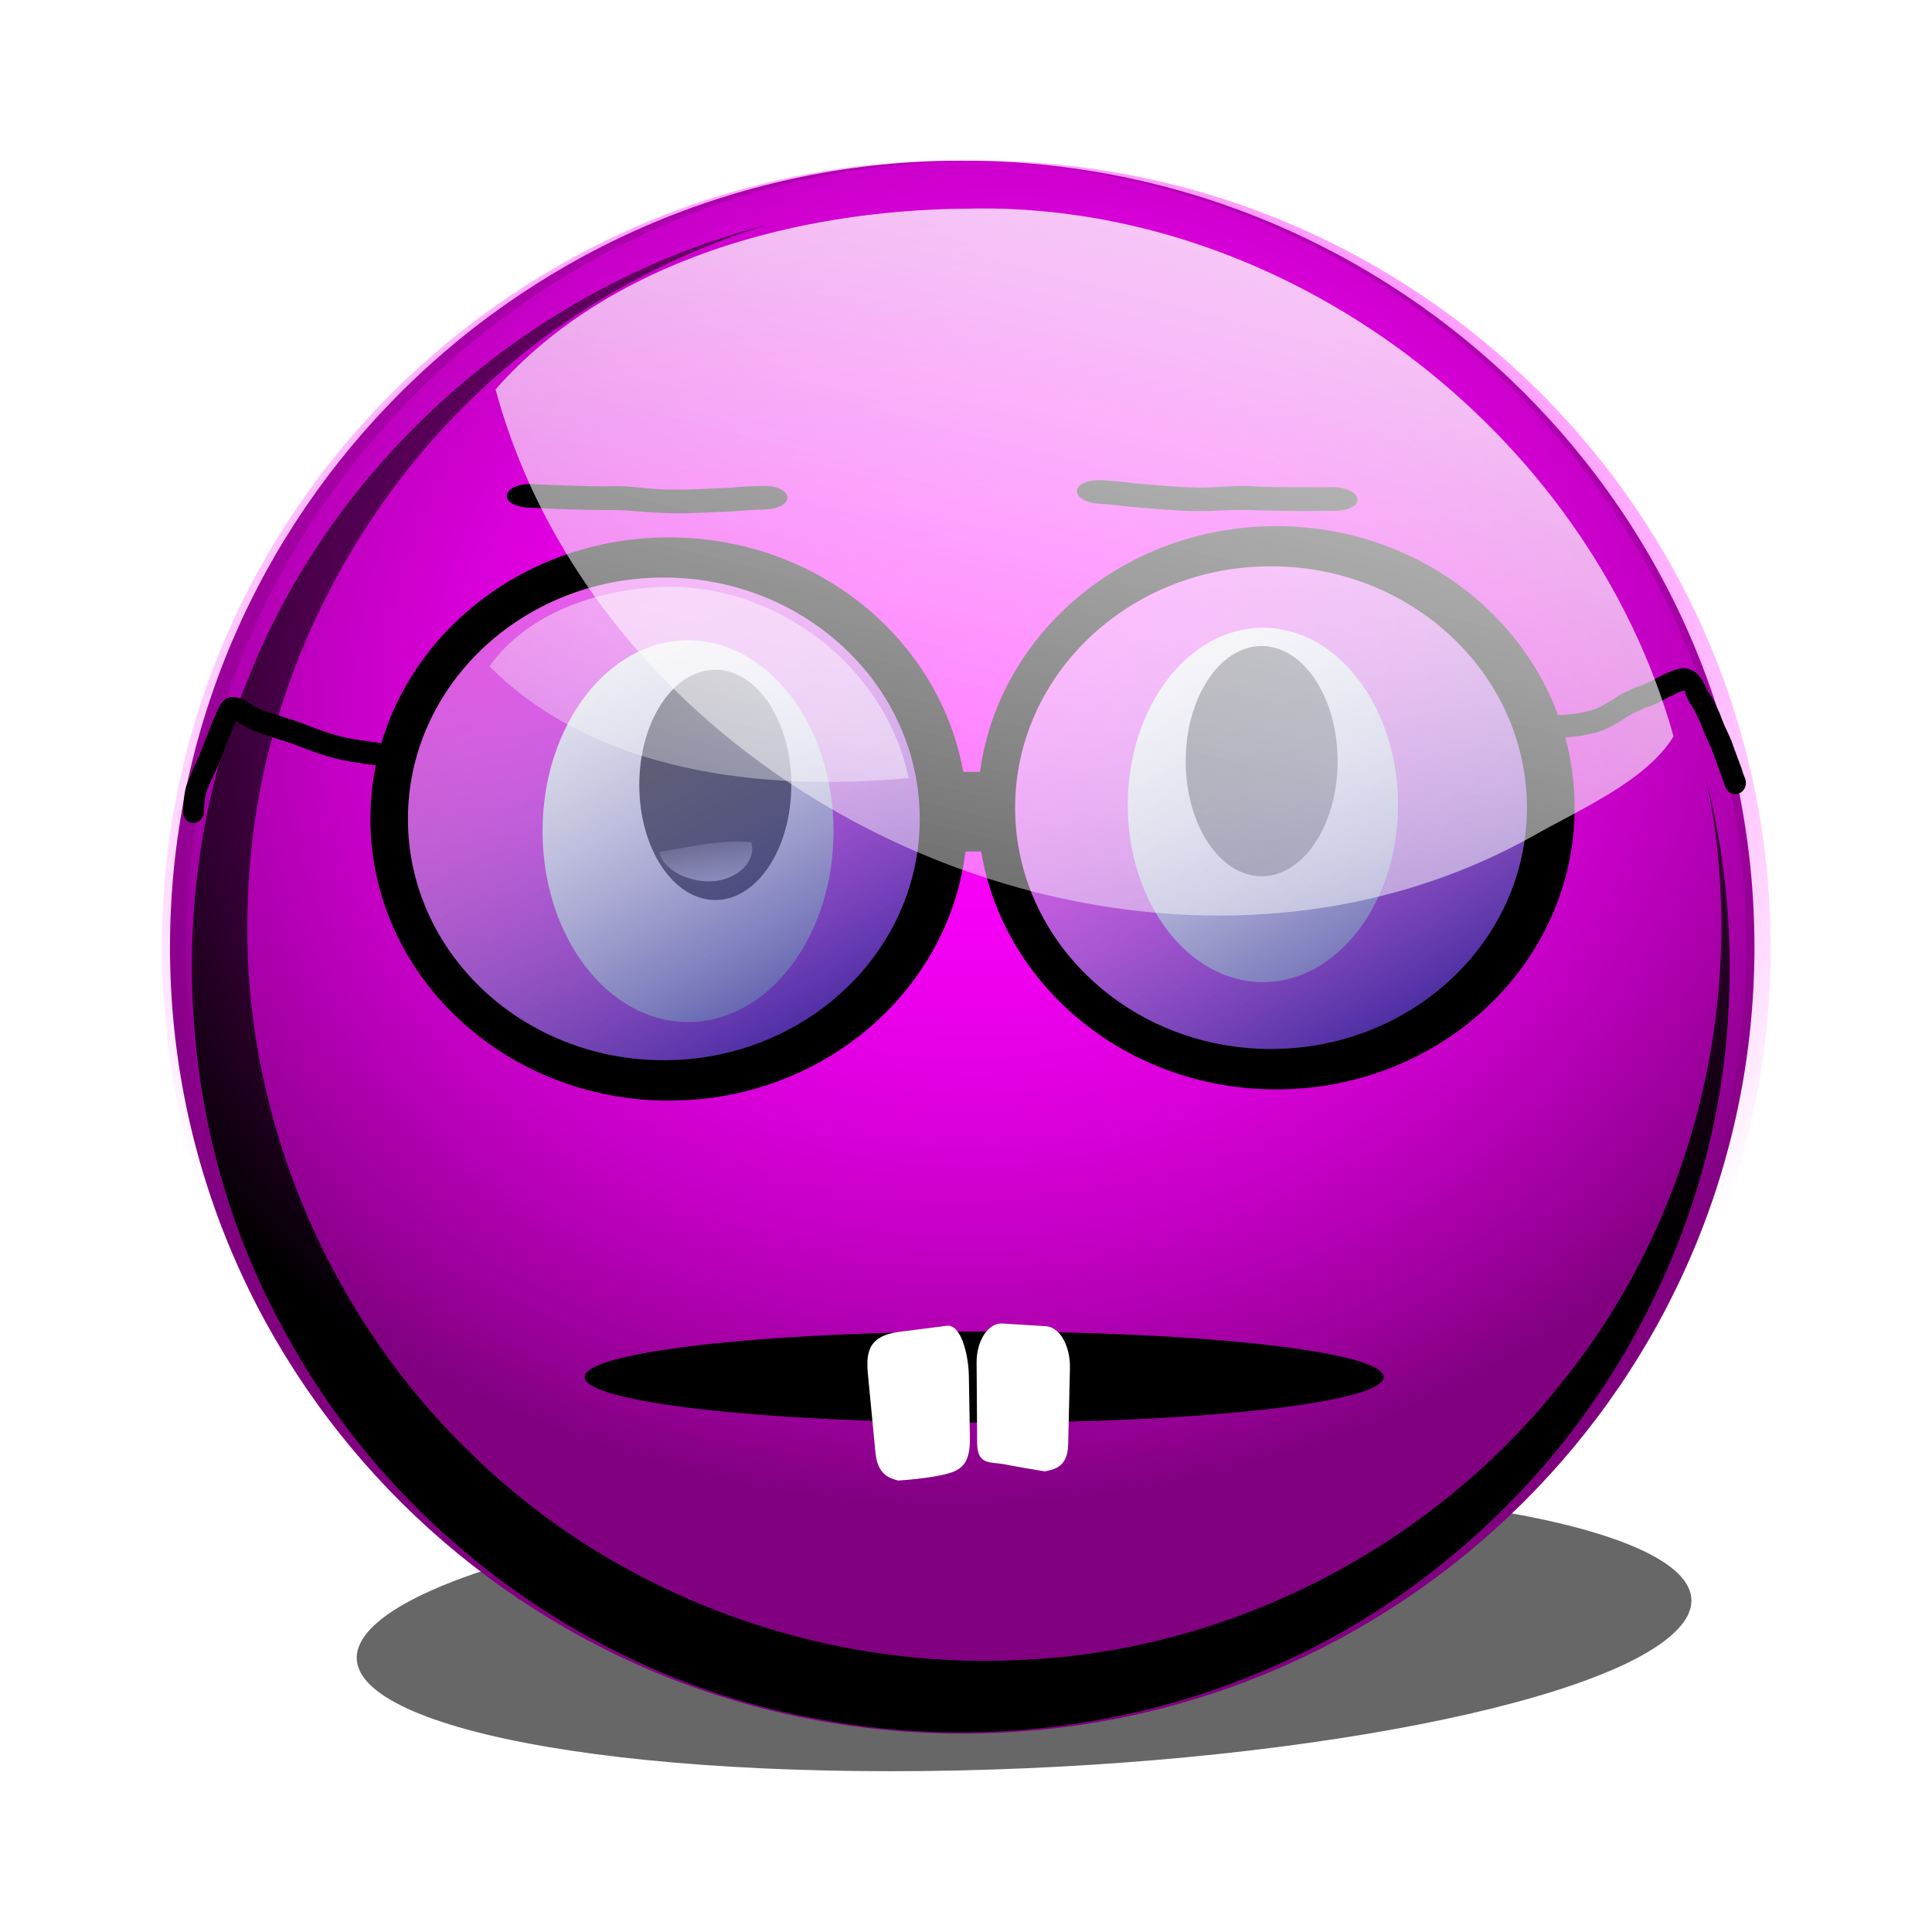 <svg:svg xmlns:dc="http://purl.org/dc/elements/1.1/" xmlns:ns1="http://www.w3.org/1999/xlink" xmlns:ns3="http://creativecommons.org/ns#" xmlns:rdf="http://www.w3.org/1999/02/22-rdf-syntax-ns#" xmlns:svg="http://www.w3.org/2000/svg" height="756.122" id="svg3341" version="1.1" viewBox="-17.801 -25.392 756.122 756.122" width="756.122">
  <svg:defs id="defs3">
    <svg:filter color-interpolation-filters="sRGB" height="1.271" id="filter4112-5-77" width="1.234" x="-.117" y="-.135">
      <svg:feGaussianBlur id="feGaussianBlur4114-2-34" stdDeviation="9.732" />
    </svg:filter>
    <svg:radialGradient cx="-297.84" cy="1027.7" gradientTransform="matrix(.661 -.085 .072 .563 1211 -1742)" gradientUnits="userSpaceOnUse" id="radialGradient6066" r="251.32" ns1:href="#linearGradient3900" />
    <svg:linearGradient id="linearGradient3900">
      <svg:stop id="stop3902" offset="0" style="stop-color:#ff00ff" />
      <svg:stop id="stop3904" offset="1" style="stop-color:#ff00ff;stop-opacity:0" />
    </svg:linearGradient>
    <svg:filter color-interpolation-filters="sRGB" id="filter4711">
      <svg:feGaussianBlur id="feGaussianBlur4713" stdDeviation="10.016" />
    </svg:filter>
    <svg:radialGradient cx="-297.84" cy="1027.7" gradientTransform="matrix(.661 -.085 .072 .563 1206.8 -1742)" gradientUnits="userSpaceOnUse" id="radialGradient6068" r="251.32" ns1:href="#linearGradient3900" />
    <svg:linearGradient gradientTransform="matrix(-.543 .146 -.299 -.265 718.04 141.22)" gradientUnits="userSpaceOnUse" id="linearGradient6070" x1="157.19" x2="151.48" y1="101" y2="128.89" ns1:href="#linearGradient4153-13" />
    <svg:linearGradient id="linearGradient4153-13">
      <svg:stop id="stop4155-8" offset="0" style="stop-color:#ffffff" />
      <svg:stop id="stop4157-50" offset="1" style="stop-color:#ffffff;stop-opacity:0" />
    </svg:linearGradient>
    <svg:linearGradient gradientUnits="userSpaceOnUse" id="linearGradient6074" x1="605.94" x2="566.5" y1="1043.4" y2="976.17" ns1:href="#linearGradient4931" />
    <svg:linearGradient id="linearGradient4931">
      <svg:stop id="stop4933" offset="0" style="stop-color:#000080" />
      <svg:stop id="stop4935" offset="1" style="stop-color:#ffffff;stop-opacity:0.33" />
    </svg:linearGradient>
    <svg:linearGradient gradientUnits="userSpaceOnUse" id="linearGradient6078" x1="605.3" x2="582.48" y1="988.35" y2="1034" ns1:href="#linearGradient4153-13" />
    <svg:linearGradient gradientTransform="matrix(1.718 0 0 1.718 783.89 -1342.4)" gradientUnits="userSpaceOnUse" id="linearGradient6086" x1="240.85" x2="178.74" y1="-35.273" y2="205.58" ns1:href="#linearGradient4153-13" />
  </svg:defs>
  <svg:g id="layer1" transform="translate(-9.718 -22.365)">
    <svg:g id="g6027" transform="matrix(2.263 0 0 2.263 -2077.1 2839.3)">
      <svg:path d="m259.87 144.73c0 47.607-38.877 86.2-86.833 86.2-47.957 0-86.833-38.593-86.833-86.2s38.877-86.2 86.833-86.2c47.957 0 86.833 38.593 86.833 86.2z" id="path5652" style="opacity:0.77;filter:url(#filter4112-5-77);fill:#000000" transform="matrix(1.302 0 -.268 .285 904.88 -1015.5)" />
      <svg:path d="m1217.7-1092.2c0 75.117-61.342 136.01-137.01 136.01-75.669 0-137.01-60.894-137.01-136.01 0-75.117 61.342-136.01 137.01-136.01 75.669 0 137.01 60.894 137.01 136.01z" id="path5654" style="fill:#800080" />
      <svg:path d="m1220.5-1092.2c0 75.117-61.342 136.01-137.01 136.01-75.669 0-137.01-60.894-137.01-136.01 0-75.117 61.342-136.01 137.01-136.01 75.669 0 137.01 60.894 137.01 136.01z" id="path5656" style="fill:url(#radialGradient6066)" />
      <svg:path d="m-328.41 233.72c0.183 0.01 0.567-0.176 0 0zc-73.616 18.458-137.46 72.67-166.19 143.09-28.376 66.802-24.561 146.75 11 210.25 34.527 63.934 98.89 110.76 170.41 123.56 71.41 13.761 148.29-5.562 203.95-52.582 50.759-41.847 83.795-105.02 87.805-170.82 1.755-25.83-0.681-51.881-7.101-76.879 14.473 67.312-3.045 140.49-46.656 193.62-41.235 51.728-105.3 84.875-171.71 87.818-64.77 3.591-130.55-20.397-176.95-65.704-47.713-45.689-74.942-112.32-71.52-178.71 2.882-73.418 43.005-143.78 104.18-184.06 19.31-12.828 40.577-22.869 62.781-29.594z" id="path5658" style="filter:url(#filter4711);fill:#000000" transform="matrix(0.54 0 0 .542 1224.7 -1343.9)" />
      <svg:path d="m1216.3-1092.2c0 75.117-61.342 136.01-137.01 136.01-75.669 0-137.01-60.894-137.01-136.01 0-75.117 61.342-136.01 137.01-136.01 75.669 0 137.01 60.894 137.01 136.01z" id="path5660" style="fill:url(#radialGradient6068)" />
      <svg:g id="g5842" transform="matrix(.916 0 0 .884 767.5 -1506)">
        <svg:path d="m261.74 377.58c4.344 0.133 8.702 0.383 13.059 0.379 4.221-0.29 8.245 0.713 12.398 0.62 3.721 0.072 7.403-0.215 11.11-0.359 1.89-0.232 3.807-0.297 5.733-0.352 6.293-0.155 6.579 4.473 0.286 4.627-1.857 0.032-3.681 0.162-5.513 0.346-3.913 0.14-7.808 0.446-11.737 0.371-4.219-0.04-8.22-0.712-12.464-0.62-5.035-0.03-10.085-0.22-15.082-0.507-6.099-0.765-3.891-5.269 2.208-4.504z" id="path4875" style="fill:#000000" />
        <svg:path d="m410.8 378.13c-4.346-0.035-8.71 0.046-13.064-0.128-4.206-0.453-8.266 0.393-12.413 0.139-3.721-0.072-7.389-0.502-11.088-0.789-1.88-0.306-3.793-0.444-5.715-0.575-6.282-0.398-6.747 4.214-0.465 4.613 1.854 0.104 3.672 0.304 5.495 0.559 3.905 0.292 7.785 0.749 11.713 0.826 4.217 0.123 8.242-0.393 12.478-0.137 5.033 0.165 10.086 0.172 15.091 0.079 6.124-0.528 4.092-5.114-2.032-4.587z" id="path4877" style="fill:#000000" />
        <svg:g id="g5029" transform="matrix(1.756 0 0 1.756 -592.72 -1318.5)">
          <svg:path d="m171.13 119.38c0 8.401-6.527 15.212-14.578 15.212-8.051 0-14.578-6.811-14.578-15.212 0-8.401 6.527-15.212 14.578-15.212 8.051 0 14.578 6.811 14.578 15.212z" id="path4879" style="fill:#f9f9f9" transform="matrix(1.073 0 0 1.398 334.79 837.61)" />
          <svg:g id="g4881" transform="matrix(.665 0 0 1 104.63 874.96)">
            <svg:path d="m171.13 119.38c0 8.401-6.527 15.212-14.578 15.212-8.051 0-14.578-6.811-14.578-15.212 0-8.401 6.527-15.212 14.578-15.212 8.051 0 14.578 6.811 14.578 15.212z" id="path4883" style="fill:#000000" transform="matrix(.843 0 0 .843 471.14 23.755)" />
            <svg:path d="m605.66 134.6c2.586-0.785 3.895-2.415 3.264-3.833-5.043-0.314-10.23 0.566-14.882 1.115 0.766 2.46 7.251 4.179 11.618 2.718z" id="path4885" style="fill:url(#linearGradient6070)" />
          </svg:g>
        </svg:g>
        <svg:path d="m421.49 552.21c0 4.92-33.773 8.909-75.434 8.909s-75.433-3.989-75.433-8.909c0-4.92 33.773-8.909 75.433-8.909 41.661 0 75.434 3.989 75.434 8.909z" id="path4895" style="fill:#000000" />
        <svg:path d="m329.79 572.45s6.412-0.365 9.934-1.531c2.557-0.846 3.71-2.556 3.637-6.97l-0.197-11.92c-0.073-4.413-1.549-10.198-4.146-9.855l-8.926 1.179c-6.204 0.82-6.361 4.315-5.955 8.676l1.391 14.942c0.406 4.361 2.586 4.982 4.262 5.479z" id="path4899" style="fill:#ffffff" />
        <svg:path d="m357.53 570.66s-4.932-0.828-7.701-1.391c-2.587-0.527-5.073 0.259-5.102-4.157l-0.102-15.722c-0.029-4.414 2.275-7.827 4.879-7.659l8.224 0.532c2.603 0.17 4.62 3.855 4.52 8.267l-0.336 14.931c-0.099 4.412-2.696 4.812-4.382 5.199z" id="path4901" style="fill:#ffffff" />
        <svg:path d="m424.19 440.28c0 19.147-11.423 34.668-25.513 34.668-14.091 0-25.513-15.521-25.513-34.668s11.423-34.668 25.513-34.668c14.091 0 25.513 15.521 25.513 34.668z" id="path4919" style="fill:#f9f9f9" />
        <svg:g id="g4921" transform="matrix(1.167 0 0 1.756 -305.39 213.28)">
          <svg:path d="m171.13 119.38c0 8.401-6.527 15.212-14.578 15.212-8.051 0-14.578-6.811-14.578-15.212 0-8.401 6.527-15.212 14.578-15.212 8.051 0 14.578 6.811 14.578 15.212z" id="path4923" style="fill:#000000" transform="matrix(.843 0 0 .843 471.14 23.755)" />
          <svg:path d="m605.66 134.6c2.586-0.785 3.895-2.415 3.264-3.833-5.043-0.314-10.23 0.566-14.882 1.115 0.766 2.46 7.251 4.179 11.618 2.718z" id="path4925" style="fill:url(#linearGradient6070)" />
        </svg:g>
        <svg:g id="g5035" transform="matrix(1.756 0 0 1.756 -763.01 -1320.7)">
          <svg:path d="m611.76 1006.4c0 16.213-13.444 29.356-30.028 29.356s-30.028-13.143-30.028-29.356 13.444-29.356 30.028-29.356 30.028 13.143 30.028 29.356z" id="path4929" style="fill:url(#linearGradient6074)" transform="translate(15.686 -2.241)" />
          <svg:path d="m597.69 973.03c-17.723 0-32.094 14.048-32.094 31.375 0 17.326 14.37 31.375 32.094 31.375 17.723 0 32.094-14.048 32.094-31.375s-14.37-31.375-32.094-31.375zm-0.562 4.469c15.191 0 27.531 12.055 27.531 26.906s-12.34 26.875-27.531 26.875-27.5-12.024-27.5-26.875 12.309-26.906 27.5-26.906z" id="path4945" style="fill:#000000" />
          <svg:path d="m611.76 1006.4c0 16.213-13.444 29.356-30.028 29.356s-30.028-13.143-30.028-29.356 13.444-29.356 30.028-29.356 30.028 13.143 30.028 29.356z" id="path4948" style="opacity:0.44;fill:url(#linearGradient6074)" transform="translate(15.686 -2.241)" />
          <svg:path d="m596.59 978.56c-6.905 0.38-14.223 3.003-18.188 8.844 11.433 11.837 29.334 13.957 45.062 12.438-2.445-12.309-14.218-21.905-26.875-21.281z" id="path4968" style="opacity:0.44;fill:url(#linearGradient6078)" />
        </svg:g>
        <svg:g id="g5041" transform="matrix(1.756 0 0 1.756 -648.37 -1322.9)">
          <svg:path d="m611.76 1006.4c0 16.213-13.444 29.356-30.028 29.356s-30.028-13.143-30.028-29.356 13.444-29.356 30.028-29.356 30.028 13.143 30.028 29.356z" id="path5043" style="fill:url(#linearGradient6074)" transform="translate(15.686 -2.241)" />
          <svg:path d="m597.69 973.03c-17.723 0-32.094 14.048-32.094 31.375 0 17.326 14.37 31.375 32.094 31.375 17.723 0 32.094-14.048 32.094-31.375s-14.37-31.375-32.094-31.375zm-0.562 4.469c15.191 0 27.531 12.055 27.531 26.906s-12.34 26.875-27.531 26.875-27.5-12.024-27.5-26.875 12.309-26.906 27.5-26.906z" id="path5045" style="fill:#000000" />
          <svg:path d="m611.76 1006.4c0 16.213-13.444 29.356-30.028 29.356s-30.028-13.143-30.028-29.356 13.444-29.356 30.028-29.356 30.028 13.143 30.028 29.356z" id="path5047" style="opacity:0.44;fill:url(#linearGradient6074)" transform="translate(15.686 -2.241)" />
          <svg:path d="m596.59 978.56c-6.905 0.38-14.223 3.003-18.188 8.844 11.433 11.837 29.334 13.957 45.062 12.438-2.445-12.309-14.218-21.905-26.875-21.281z" id="path5049" style="opacity:0.44;fill:url(#linearGradient6078)" />
        </svg:g>
        <svg:path d="m452.95 422.68c2.347 0.047 4.731-0.092 7.013-0.741 1.806-0.298 3.245-1.352 4.818-2.269 1.321-1.103 2.883-1.703 4.377-2.441 1.438-0.441 2.757-1.038 4.041-1.865 1.573-0.807 3.112-1.652 4.848-1.861 2.643 0.126 3.646 2.329 4.679 4.655 1.01 1.293 1.602 2.892 2.281 4.411 0.572 1.824 1.45 3.484 2.155 5.24 0.59 1.791 1.268 3.544 1.889 5.325 0.394 1.351 0.18 0.757 0.603 1.798 1.128 2.886-2.536 4.664-3.664 1.777-0.525-1.379-0.311-0.721-0.665-1.966-0.596-1.718-1.248-3.411-1.819-5.137-0.662-1.702-1.55-3.288-2.078-5.058-0.684-1.539-1.311-3.085-2.29-4.432-0.262-0.6-0.752-1.527-0.767-2.177-1.136 0.001-2.106 0.917-3.173 1.278-1.403 0.903-2.846 1.627-4.42 2.08-1.424 0.702-2.894 1.269-4.154 2.322-1.855 1.062-3.612 2.268-5.719 2.645-2.603 0.676-5.281 0.954-7.954 0.866-2.826 0-2.826-4.452 0-4.452z" id="path5065" style="fill:#000000" />
        <svg:path d="m231.17 432.53c-2.778-0.399-5.545-0.752-8.264-1.532-2.463-0.656-4.827-1.665-7.214-2.599-2.169-0.803-4.393-1.438-6.554-2.263-1.769-0.436-3.201-1.647-4.786-2.541-0.746-0.127-0.071 0.084 0.183 0.047 0.547-0.081 0.23 0.22-0.038 0.933-0.69 1.495-1.213 3.062-1.802 4.608-0.585 1.615-1.183 3.232-1.895 4.782-0.559 1.414-1.31 2.721-1.7 4.213-0.246 1.118-0.303 2.271-0.364 3.416-0.171 3.142-4.106 2.869-3.936-0.273 0.083-1.503 0.176-3.013 0.536-4.472 0.501-1.75 1.285-3.333 1.987-4.985 0.715-1.421 1.182-2.994 1.766-4.485 0.62-1.505 1.104-3.087 1.784-4.561 1.165-3.026 2.125-4.431 5.269-3.19 1.422 0.831 2.685 1.912 4.285 2.3 2.144 0.869 4.399 1.428 6.556 2.264 2.285 0.896 4.548 1.868 6.908 2.495 2.602 0.773 5.268 1.033 7.927 1.451 2.75 0.518 2.102 4.909-0.648 4.391z" id="path5067" style="fill:#000000" />
        <svg:path d="m341.1 433.81h3.896c3.391 0 6.122 2.73 6.122 6.121v3.339c0 3.391-2.73 6.122-6.122 6.122h-3.896c-3.391 0-6.122-2.73-6.122-6.122v-3.339c0-3.391 2.73-6.121 6.122-6.121z" id="rect5069" style="fill:#000000" />
      </svg:g>
      <svg:g id="g5792">
        <svg:path d="m1081.1-1219.9c-29.155 0.286-61.471 8.954-81.108 31.241 19.603 72.439 113.06 114.29 179.39 77.244 8.371-4.752 19.58-9.53 24.316-17.231-14.77-52.906-67.401-92.822-122.6-91.254z" id="path5662" style="fill:url(#linearGradient6086)" />
        <svg:path d="m1081.1-1219.9c-29.155 0.286-61.471 8.954-81.108 31.241 19.603 72.439 113.06 114.29 179.39 77.244 8.371-4.752 19.58-9.53 24.316-17.231-14.77-52.906-67.401-92.822-122.6-91.254z" id="path5664" style="fill:url(#linearGradient6086)" />
        <svg:path d="m1081.1-1219.9c-29.155 0.286-61.471 8.954-81.108 31.241 19.603 72.439 113.06 114.29 179.39 77.244 8.371-4.752 19.58-9.53 24.316-17.231-14.77-52.906-67.401-92.822-122.6-91.254z" id="path5666" style="fill:url(#linearGradient6086)" />
      </svg:g>
    </svg:g>
  </svg:g>
</svg:svg>
